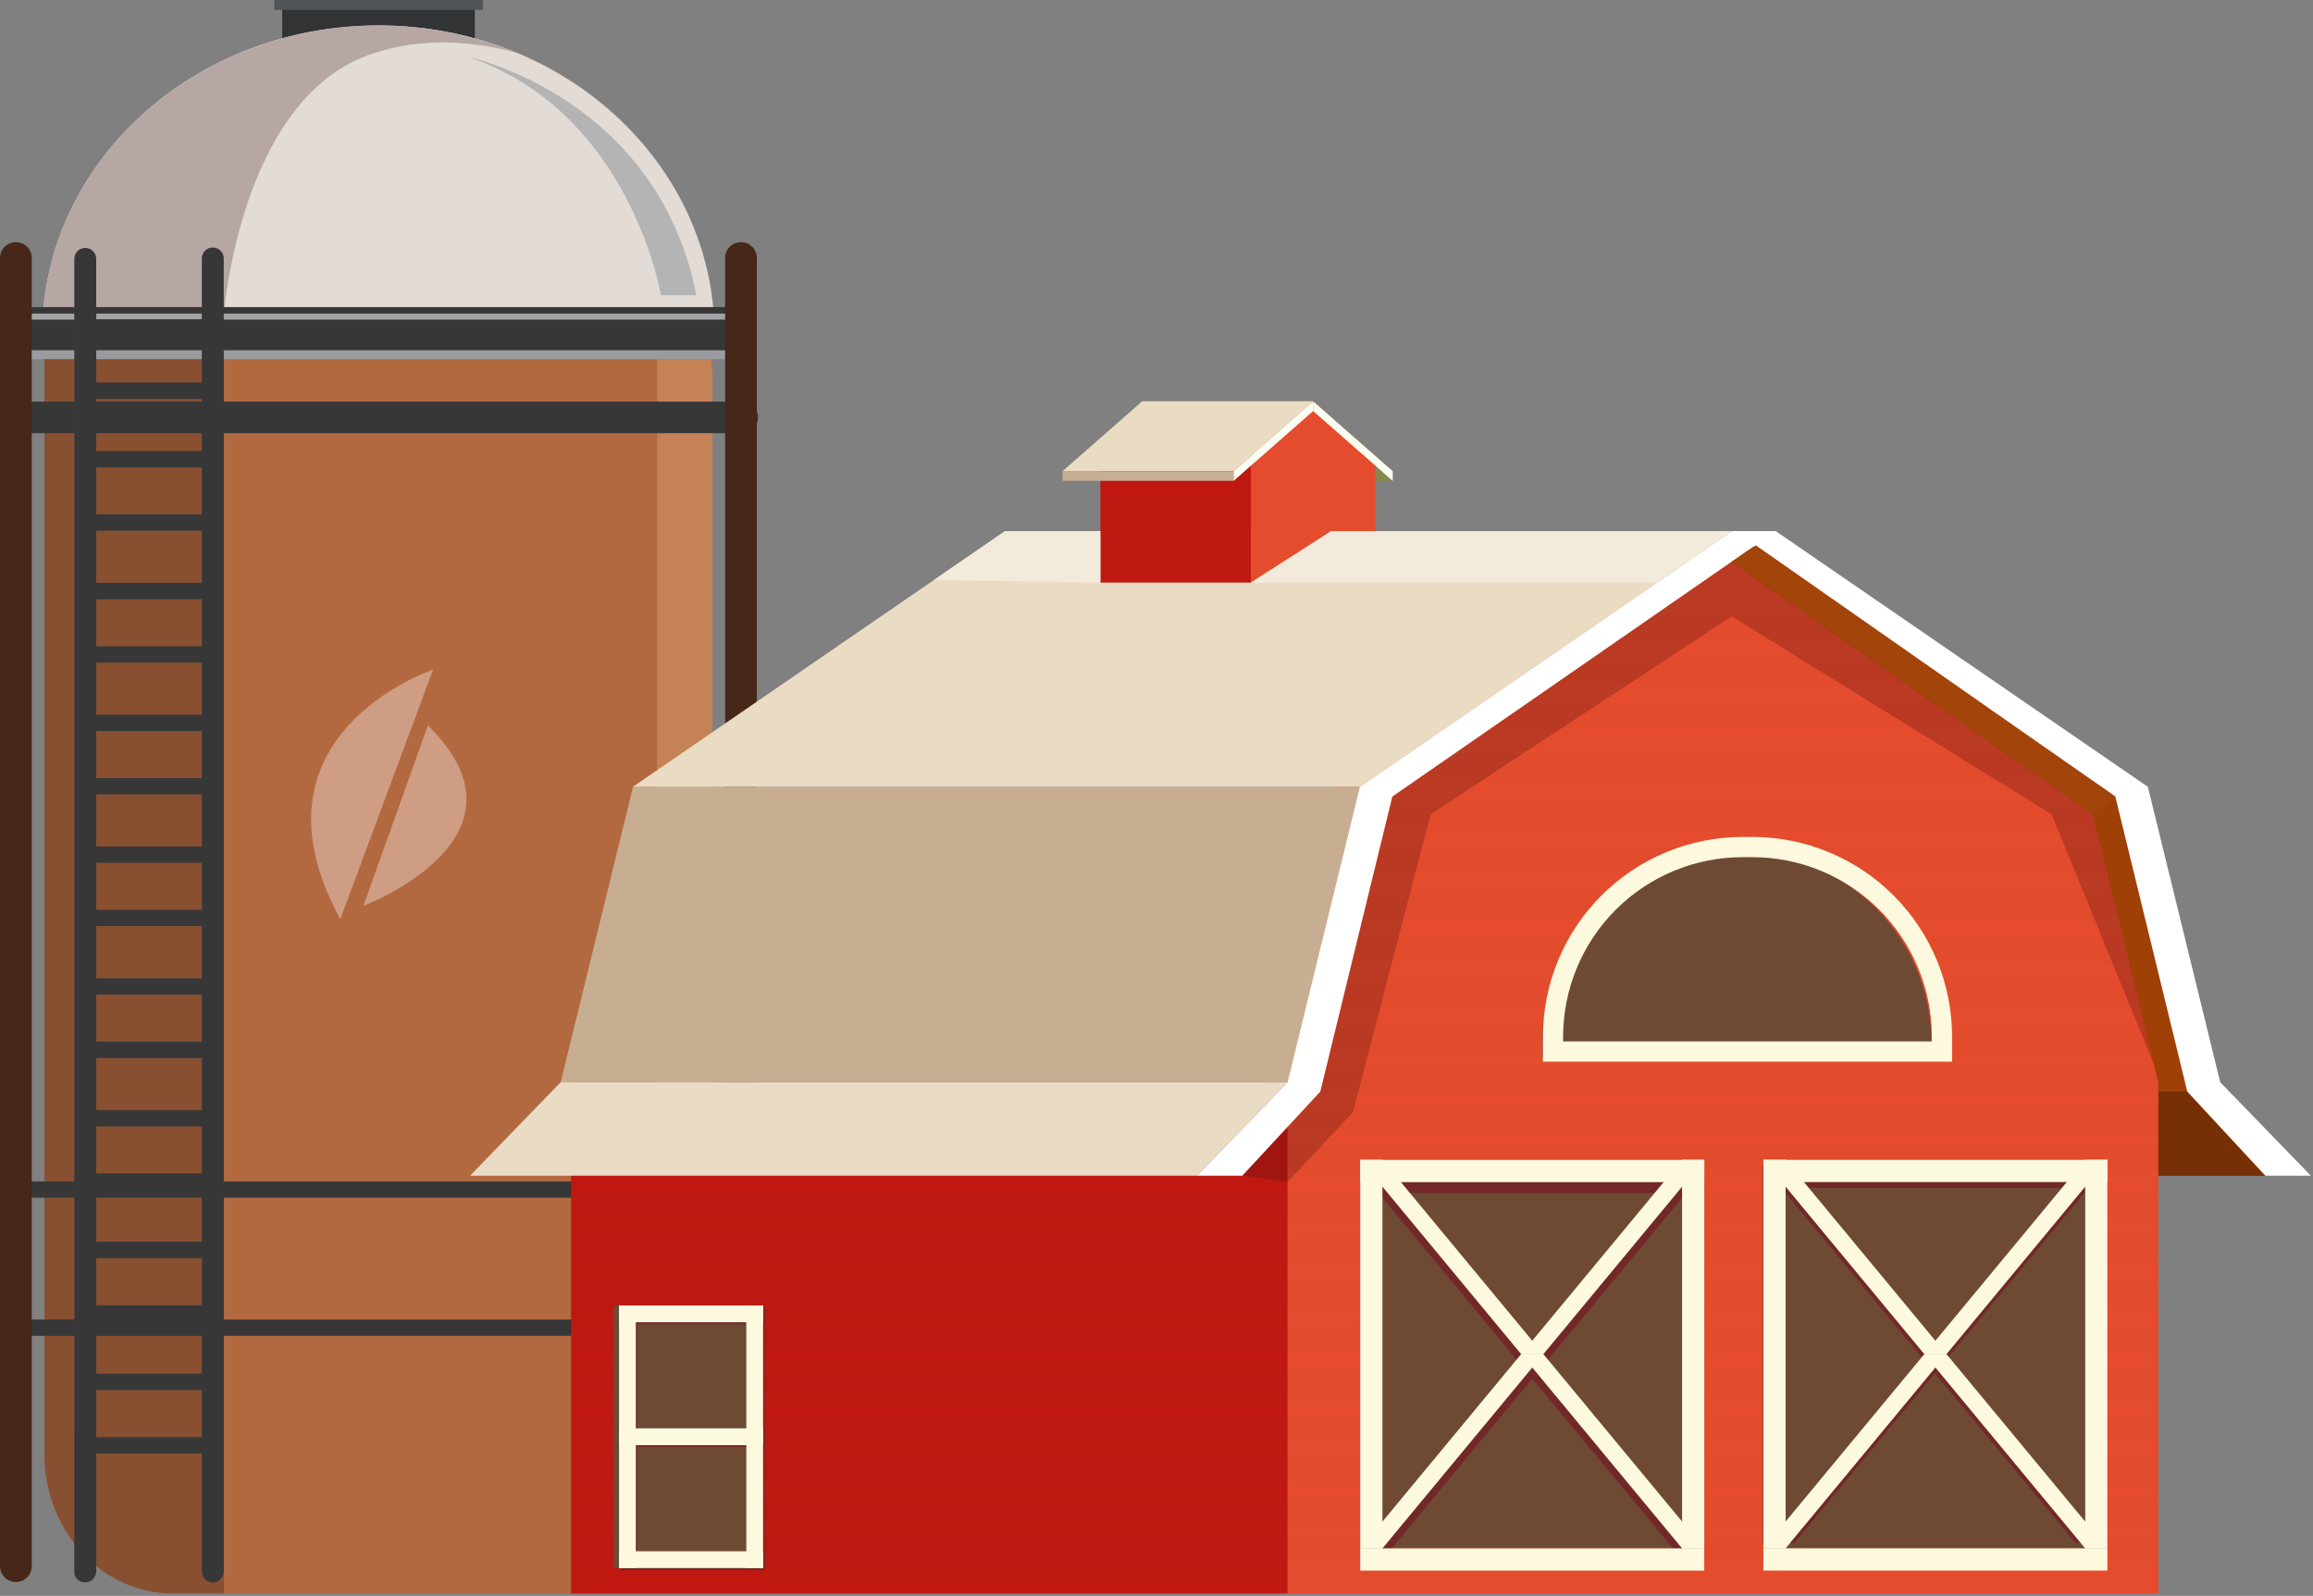 <svg width="458" height="316" viewBox="0 0 458 316" fill="none" xmlns="http://www.w3.org/2000/svg">
<rect x="0" y="0" width="458" height="316" fill="#808080" stroke="none"/>
<g clip-path="url(#clip0_2521_37922)">
<path d="M94.015 0H55.878V10.086H94.015V0Z" fill="#313335"/>
<path d="M95.615 0H54.306V1.972H95.615V0Z" fill="#525557"/>
<path d="M141.064 74.577V287.936C141.064 289.079 141.007 290.251 140.864 291.394C140.378 295.651 138.95 299.766 136.693 303.395C136.036 304.481 135.293 305.481 134.465 306.452C133.179 307.995 131.722 309.395 130.094 310.595C128.237 311.995 126.209 313.11 124.038 313.939C123.809 314.024 123.61 314.11 123.381 314.167C123.152 314.224 122.895 314.339 122.667 314.395C121.695 314.682 120.724 314.939 119.724 315.11C118.982 315.224 118.239 315.339 117.496 315.396C116.896 315.453 116.296 315.481 115.668 315.481H33.823C32.566 315.453 31.28 315.339 30.052 315.11C29.624 315.024 29.195 314.939 28.795 314.853C24.767 313.881 21.053 311.938 17.997 309.138C17.197 308.424 16.454 307.681 15.768 306.881C11.255 301.595 8.798 294.88 8.827 287.936V74.577C8.827 71.748 9.227 68.919 10.027 66.205C13.283 55.061 22.853 47.004 34.166 47.004H115.754C128.666 47.004 139.321 57.519 140.893 71.12C140.978 72.263 141.064 73.406 141.064 74.577Z" fill="#B36940"/>
<path d="M141.065 74.577V287.937C141.065 289.08 141.008 290.251 140.865 291.394C139.951 299.366 135.923 306.253 130.124 310.624V71.12H140.865C140.98 72.263 141.065 73.406 141.065 74.577Z" fill="#C58257"/>
<path d="M67.388 181.985L85.757 132.581C85.757 132.581 47.363 145.411 67.388 181.985Z" fill="#CE9D83"/>
<path d="M84.729 143.64L71.96 179.357C71.96 179.357 107.525 165.984 84.729 143.64Z" fill="#CE9D83"/>
<path d="M8.37 67.348C8.37 67.034 8.342 66.691 8.342 66.348C8.342 32.488 38.137 5.029 74.932 5.029C111.726 5.029 141.493 32.488 141.493 66.348C141.493 66.691 141.493 67.005 141.493 67.348H8.37Z" fill="#E2DBD6"/>
<path d="M8.342 66.377C8.342 32.517 38.137 5.058 74.932 5.058C84.302 5.029 93.615 6.858 102.27 10.458C94.329 8.286 83.616 7.029 72.932 10.915C47.364 20.173 44.308 62.462 44.308 62.462V67.405H8.37C8.37 67.034 8.342 66.691 8.342 66.377Z" fill="#B6A7A4"/>
<path opacity="0.7" d="M137.894 58.461H130.866C130.866 58.461 124.924 22.316 92.901 11.344C92.901 11.315 130.152 19.23 137.894 58.461Z" fill="#A2A4A6"/>
<path d="M8.799 66.205V287.936C8.799 303.166 20.14 315.51 34.138 315.51H44.336V66.205H8.799Z" fill="#885031"/>
<path d="M145.093 60.805H4.742V71.063H145.093V60.805Z" fill="#373738"/>
<path d="M145.093 69.348H4.742V71.12H145.093V69.348Z" fill="#999B9E"/>
<path d="M145.093 62.09H4.742V63.291H145.093V62.09Z" fill="#A2A4A6"/>
<path d="M4.2 85.778H146.721C148.464 85.921 149.978 84.635 150.092 82.892C150.235 81.149 148.95 79.635 147.207 79.52C147.036 79.52 146.864 79.52 146.693 79.52H4.2C2.457 79.663 1.172 81.178 1.315 82.892C1.429 84.435 2.657 85.663 4.2 85.778Z" fill="#373738"/>
<path d="M4.199 237.161H146.721C147.607 237.19 148.378 236.504 148.407 235.618C148.435 234.733 147.749 233.961 146.864 233.933C146.807 233.933 146.778 233.933 146.721 233.933H4.199C3.314 233.961 2.6 234.733 2.657 235.618C2.685 236.447 3.342 237.133 4.199 237.161Z" fill="#373738"/>
<path d="M4.2 264.506H146.721C147.607 264.506 148.35 263.792 148.35 262.906C148.35 262.02 147.636 261.277 146.75 261.277H4.2C3.314 261.277 2.572 262.02 2.6 262.906C2.6 263.763 3.314 264.506 4.2 264.506Z" fill="#373738"/>
<path d="M146.721 313.253C148.464 313.253 149.864 311.853 149.864 310.109V51.09C149.864 49.347 148.464 47.947 146.721 47.947C144.978 47.947 143.579 49.347 143.579 51.09V310.109C143.579 311.824 144.978 313.253 146.721 313.253Z" fill="#462718"/>
<path d="M3.142 313.253C4.885 313.253 6.285 311.853 6.285 310.109V51.09C6.285 49.347 4.885 47.947 3.142 47.947C1.4 47.947 0 49.347 0 51.09V310.109C0 311.824 1.4 313.253 3.142 313.253Z" fill="#462718"/>
<path d="M40.108 250.676V248.876H18.625V258.734H32.995C32.223 259.62 31.452 260.534 30.709 261.42H18.625V272.278H22.253L20.168 274.964H18.625V276.993C17.311 278.736 16.026 280.479 14.826 282.307V51.261C14.826 50.204 15.683 49.347 16.74 49.347C17.797 49.347 18.654 50.204 18.654 51.261V63.49H40.165V51.261C40.165 50.204 41.022 49.347 42.079 49.347C43.136 49.347 43.993 50.204 43.993 51.261V245.876C42.736 247.533 41.45 249.134 40.108 250.676ZM40.108 66.205H18.625V76.063H40.136V66.205H40.108ZM40.108 78.749H18.625V89.607H40.136V78.749H40.108ZM40.108 92.293H18.625V102.151H40.136V92.293H40.108ZM40.108 104.837H18.625V115.695H40.136V104.837H40.108ZM40.108 118.38H18.625V128.239H40.136V118.38H40.108ZM40.108 130.953H18.625V141.811H40.136V130.953H40.108ZM40.108 144.497H18.625V154.326H40.136V144.497H40.108ZM40.108 157.041H18.625V167.899H40.136V157.041H40.108ZM40.108 170.584H18.625V180.443H40.136V170.584H40.108ZM40.108 183.128H18.625V193.986H40.136V183.128H40.108ZM40.108 196.672H18.625V206.53H40.136V196.672H40.108ZM40.108 209.216H18.625V220.074H40.136V209.216H40.108ZM40.108 222.788H18.625V232.647H40.136V222.788H40.108ZM40.108 235.332H18.625V246.19H40.136V235.332H40.108Z" fill="#999B9E"/>
<path d="M17.54 66.205H41.822C42.565 66.205 43.165 65.605 43.165 64.862C43.165 64.119 42.565 63.519 41.822 63.519H17.54C16.797 63.519 16.197 64.119 16.197 64.862C16.197 65.577 16.797 66.205 17.54 66.205Z" fill="#373738"/>
<path d="M17.541 66.462H41.823C42.708 66.434 43.422 65.662 43.365 64.776C43.337 63.948 42.651 63.262 41.823 63.233H17.541C16.655 63.205 15.884 63.891 15.855 64.776C15.826 65.662 16.512 66.434 17.398 66.462C17.455 66.462 17.483 66.462 17.541 66.462ZM41.823 63.748C42.422 63.776 42.88 64.291 42.851 64.891C42.822 65.434 42.394 65.891 41.823 65.919H17.541C16.941 65.948 16.427 65.491 16.398 64.891C16.369 64.291 16.826 63.776 17.426 63.748C17.455 63.748 17.512 63.748 17.541 63.748H41.823Z" fill="#373738"/>
<path d="M17.54 78.749H41.822C42.565 78.749 43.165 78.149 43.165 77.406C43.165 76.663 42.565 76.063 41.822 76.063H17.54C16.797 76.063 16.198 76.663 16.198 77.406C16.169 78.12 16.797 78.749 17.54 78.749Z" fill="#373738"/>
<path d="M17.54 79.006H41.822C42.708 79.006 43.45 78.292 43.45 77.377C43.45 76.492 42.736 75.749 41.822 75.749H17.54C16.654 75.749 15.912 76.463 15.912 77.377C15.912 78.292 16.626 79.006 17.54 79.006ZM41.822 76.292C42.422 76.32 42.879 76.835 42.851 77.435C42.822 77.978 42.365 78.435 41.822 78.463H17.54C16.94 78.492 16.426 78.035 16.397 77.435C16.369 76.835 16.826 76.32 17.426 76.292C17.454 76.292 17.511 76.292 17.54 76.292H41.822Z" fill="#373738"/>
<path d="M17.541 92.293H41.823C42.566 92.264 43.137 91.636 43.108 90.893C43.08 90.207 42.508 89.636 41.823 89.607H17.541C16.798 89.579 16.169 90.15 16.141 90.893C16.112 91.636 16.684 92.264 17.426 92.293C17.455 92.293 17.484 92.293 17.541 92.293Z" fill="#373738"/>
<path d="M17.541 92.55H41.823C42.708 92.522 43.422 91.75 43.365 90.864C43.337 90.035 42.651 89.35 41.823 89.321H17.541C16.655 89.293 15.884 89.979 15.855 90.864C15.826 91.75 16.512 92.522 17.398 92.55C17.455 92.55 17.483 92.55 17.541 92.55ZM41.823 89.864C42.422 89.864 42.908 90.35 42.908 90.95C42.908 91.55 42.422 92.036 41.823 92.036H17.541C16.941 92.036 16.455 91.55 16.455 90.95C16.455 90.35 16.941 89.864 17.541 89.864H41.823Z" fill="#373738"/>
<path d="M17.54 104.837H41.822C42.565 104.837 43.165 104.237 43.165 103.494C43.165 102.751 42.565 102.151 41.822 102.151H17.54C16.797 102.151 16.198 102.751 16.198 103.494C16.169 104.237 16.797 104.837 17.54 104.837Z" fill="#373738"/>
<path d="M17.54 105.094H41.822C42.708 105.094 43.45 104.38 43.45 103.465C43.45 102.58 42.736 101.837 41.822 101.837H17.54C16.654 101.837 15.912 102.551 15.912 103.465C15.912 104.38 16.626 105.094 17.54 105.094ZM41.822 102.408C42.422 102.437 42.879 102.951 42.851 103.551C42.822 104.094 42.393 104.551 41.822 104.58H17.54C16.94 104.608 16.426 104.151 16.397 103.551C16.369 102.951 16.826 102.437 17.426 102.408C17.454 102.408 17.511 102.408 17.54 102.408H41.822Z" fill="#373738"/>
<path d="M17.541 118.38H41.823C42.566 118.352 43.137 117.723 43.108 116.98C43.08 116.295 42.508 115.723 41.823 115.695H17.541C16.798 115.666 16.169 116.237 16.141 116.98C16.112 117.723 16.684 118.352 17.426 118.38C17.455 118.38 17.484 118.38 17.541 118.38Z" fill="#373738"/>
<path d="M17.54 118.667H41.822C42.708 118.667 43.45 117.952 43.45 117.038C43.45 116.152 42.736 115.409 41.822 115.409H17.54C16.654 115.409 15.912 116.123 15.912 117.038C15.912 117.924 16.626 118.667 17.54 118.667ZM41.822 115.952C42.422 115.98 42.879 116.495 42.851 117.095C42.822 117.638 42.393 118.095 41.822 118.123H17.54C16.94 118.152 16.426 117.695 16.397 117.095C16.369 116.495 16.826 115.98 17.426 115.952C17.454 115.952 17.511 115.952 17.54 115.952H41.822Z" fill="#373738"/>
<path d="M17.54 130.924H41.822C42.565 130.924 43.165 130.324 43.165 129.581C43.165 128.838 42.565 128.238 41.822 128.238H17.54C16.797 128.238 16.197 128.838 16.197 129.581C16.197 130.324 16.797 130.924 17.54 130.924Z" fill="#373738"/>
<path d="M17.54 131.21H41.822C42.708 131.21 43.45 130.496 43.45 129.582C43.45 128.696 42.736 127.953 41.822 127.953H17.54C16.654 127.953 15.912 128.667 15.912 129.582C15.912 130.467 16.626 131.21 17.54 131.21ZM41.822 128.496C42.422 128.524 42.879 129.039 42.851 129.639C42.822 130.182 42.393 130.639 41.822 130.667H17.54C16.94 130.696 16.426 130.239 16.397 129.639C16.369 129.039 16.826 128.524 17.426 128.496C17.454 128.496 17.511 128.496 17.54 128.496H41.822Z" fill="#373738"/>
<path d="M17.54 144.497H41.822C42.565 144.469 43.136 143.84 43.107 143.069C43.079 142.354 42.508 141.811 41.822 141.782H17.54C16.797 141.811 16.226 142.44 16.254 143.211C16.283 143.897 16.826 144.469 17.54 144.497Z" fill="#373738"/>
<path d="M17.541 144.754H41.823C42.708 144.726 43.422 143.954 43.365 143.068C43.337 142.24 42.651 141.554 41.823 141.525H17.541C16.655 141.497 15.884 142.183 15.855 143.068C15.826 143.954 16.512 144.726 17.398 144.754C17.455 144.754 17.483 144.754 17.541 144.754ZM41.823 142.04C42.422 142.068 42.88 142.583 42.851 143.183C42.822 143.726 42.365 144.183 41.823 144.211H17.541C16.941 144.24 16.427 143.782 16.398 143.183C16.369 142.583 16.826 142.068 17.426 142.04C17.455 142.04 17.512 142.04 17.541 142.04H41.823Z" fill="#373738"/>
<path d="M17.541 157.012H41.823C42.566 156.984 43.137 156.355 43.108 155.612C43.08 154.927 42.508 154.355 41.823 154.327H17.541C16.798 154.298 16.169 154.869 16.141 155.612C16.112 156.355 16.684 156.984 17.426 157.012C17.455 157.012 17.484 157.012 17.541 157.012Z" fill="#373738"/>
<path d="M17.54 157.298H41.822C42.708 157.298 43.422 156.583 43.422 155.669C43.422 154.783 42.708 154.069 41.822 154.069H17.54C16.654 154.069 15.912 154.783 15.912 155.669C15.912 156.583 16.626 157.298 17.54 157.298ZM41.822 154.612C42.422 154.612 42.908 155.098 42.908 155.698C42.908 156.298 42.422 156.784 41.822 156.784H17.54C16.94 156.784 16.454 156.298 16.454 155.698C16.454 155.098 16.94 154.612 17.54 154.612H41.822Z" fill="#373738"/>
<path d="M17.54 170.584H41.822C42.565 170.584 43.165 169.985 43.165 169.242C43.165 168.499 42.565 167.899 41.822 167.899H17.54C16.797 167.899 16.197 168.499 16.197 169.242C16.197 169.985 16.797 170.584 17.54 170.584Z" fill="#373738"/>
<path d="M17.541 170.842H41.823C42.708 170.813 43.422 170.042 43.365 169.156C43.337 168.327 42.651 167.642 41.823 167.613H17.541C16.655 167.585 15.884 168.27 15.855 169.156C15.826 170.042 16.512 170.813 17.398 170.842C17.455 170.842 17.483 170.842 17.541 170.842ZM41.823 168.156C42.422 168.156 42.908 168.642 42.908 169.242C42.908 169.842 42.422 170.327 41.823 170.327H17.541C16.941 170.327 16.455 169.842 16.455 169.242C16.455 168.642 16.941 168.156 17.541 168.156H41.823Z" fill="#373738"/>
<path d="M17.541 183.128H41.823C42.566 183.1 43.137 182.471 43.108 181.728C43.08 181.042 42.508 180.471 41.823 180.443H17.541C16.798 180.414 16.169 180.985 16.141 181.728C16.112 182.471 16.684 183.1 17.426 183.128C17.455 183.128 17.484 183.128 17.541 183.128Z" fill="#373738"/>
<path d="M17.541 183.386H41.823C42.708 183.358 43.422 182.586 43.365 181.7C43.337 180.872 42.651 180.186 41.823 180.157H17.541C16.655 180.129 15.884 180.814 15.855 181.7C15.826 182.586 16.512 183.358 17.398 183.386C17.455 183.386 17.483 183.386 17.541 183.386ZM41.823 180.7C42.422 180.7 42.908 181.186 42.908 181.786C42.908 182.386 42.422 182.872 41.823 182.872H17.541C16.941 182.872 16.455 182.386 16.455 181.786C16.455 181.186 16.941 180.7 17.541 180.7H41.823Z" fill="#373738"/>
<path d="M17.541 196.673H41.823C42.566 196.644 43.137 196.015 43.108 195.272C43.08 194.586 42.508 194.015 41.823 193.986H17.541C16.798 193.958 16.169 194.53 16.141 195.272C16.112 196.015 16.684 196.644 17.426 196.673C17.455 196.673 17.484 196.673 17.541 196.673Z" fill="#373738"/>
<path d="M17.54 196.93H41.822C42.708 196.93 43.422 196.215 43.422 195.301C43.422 194.415 42.708 193.701 41.822 193.701H17.54C16.654 193.701 15.912 194.415 15.912 195.301C15.912 196.215 16.626 196.93 17.54 196.93ZM41.822 194.243C42.422 194.243 42.908 194.729 42.908 195.329C42.908 195.929 42.422 196.415 41.822 196.415H17.54C16.94 196.415 16.454 195.929 16.454 195.329C16.454 194.729 16.94 194.243 17.54 194.243H41.822Z" fill="#373738"/>
<path d="M17.541 209.216H41.823C42.566 209.245 43.194 208.673 43.222 207.93C43.251 207.187 42.68 206.559 41.937 206.53C41.908 206.53 41.851 206.53 41.823 206.53H17.541C16.798 206.502 16.169 207.073 16.141 207.816C16.112 208.559 16.684 209.188 17.426 209.216C17.455 209.216 17.484 209.216 17.541 209.216Z" fill="#373738"/>
<path d="M17.54 209.502H41.822C42.708 209.473 43.422 208.702 43.365 207.816C43.337 206.959 42.651 206.302 41.822 206.273H17.54C16.655 206.302 15.94 207.073 15.998 207.959C15.998 208.788 16.683 209.473 17.54 209.502ZM41.822 206.787C42.422 206.787 42.908 207.273 42.908 207.873C42.908 208.473 42.422 208.959 41.822 208.959H17.54C16.94 208.959 16.455 208.473 16.455 207.873C16.455 207.273 16.94 206.787 17.54 206.787H41.822Z" fill="#373738"/>
<path d="M17.54 222.788H41.822C42.565 222.788 43.165 222.189 43.165 221.446C43.165 220.703 42.565 220.103 41.822 220.103H17.54C16.797 220.103 16.198 220.703 16.198 221.446C16.169 222.16 16.769 222.788 17.54 222.788Z" fill="#373738"/>
<path d="M17.541 223.046H41.823C42.708 223.017 43.422 222.246 43.365 221.36C43.337 220.531 42.651 219.846 41.823 219.817H17.541C16.655 219.788 15.884 220.474 15.855 221.36C15.826 222.246 16.512 223.017 17.398 223.046C17.455 223.046 17.483 223.046 17.541 223.046ZM41.823 220.332C42.422 220.332 42.908 220.817 42.908 221.417C42.908 222.017 42.422 222.503 41.823 222.503H17.541C16.941 222.503 16.455 222.017 16.455 221.417C16.455 220.817 16.941 220.332 17.541 220.332H41.823Z" fill="#373738"/>
<path d="M17.541 235.304H41.823C42.566 235.275 43.137 234.647 43.108 233.904C43.08 233.218 42.508 232.647 41.823 232.618H17.541C16.798 232.589 16.169 233.161 16.141 233.904C16.112 234.647 16.684 235.275 17.426 235.304C17.455 235.332 17.484 235.332 17.541 235.304Z" fill="#373738"/>
<path d="M17.54 235.59H41.822C42.708 235.59 43.45 234.847 43.45 233.961C43.45 233.075 42.736 232.361 41.822 232.332H17.54C16.654 232.332 15.912 233.047 15.912 233.961C15.912 234.875 16.626 235.59 17.54 235.59ZM41.822 232.875C42.422 232.904 42.879 233.418 42.851 234.018C42.822 234.59 42.365 235.018 41.822 235.047H17.54C16.94 235.076 16.426 234.618 16.397 234.018C16.369 233.418 16.826 232.904 17.426 232.875C17.454 232.875 17.511 232.875 17.54 232.875H41.822Z" fill="#373738"/>
<path d="M17.541 248.877H41.823C42.566 248.905 43.194 248.333 43.222 247.591C43.251 246.848 42.68 246.219 41.937 246.19C41.908 246.19 41.851 246.19 41.823 246.19H17.541C16.798 246.162 16.169 246.734 16.141 247.476C16.112 248.219 16.684 248.848 17.426 248.877C17.455 248.877 17.484 248.877 17.541 248.877Z" fill="#373738"/>
<path d="M17.54 249.133H41.822C42.708 249.133 43.45 248.391 43.45 247.505C43.45 246.619 42.736 245.904 41.822 245.876H17.54C16.654 245.876 15.912 246.59 15.912 247.505C15.912 248.419 16.626 249.133 17.54 249.133ZM41.822 246.447C42.422 246.476 42.879 246.99 42.851 247.59C42.822 248.133 42.393 248.59 41.822 248.619H17.54C16.94 248.648 16.426 248.19 16.397 247.59C16.369 246.99 16.826 246.476 17.426 246.447C17.454 246.447 17.511 246.447 17.54 246.447H41.822Z" fill="#373738"/>
<path d="M17.54 261.42H41.822C42.565 261.42 43.165 260.82 43.165 260.077C43.165 259.334 42.565 258.734 41.822 258.734H17.54C16.797 258.734 16.197 259.334 16.197 260.077C16.197 260.82 16.769 261.42 17.54 261.42C17.511 261.42 17.54 261.42 17.54 261.42Z" fill="#373738"/>
<path d="M17.54 261.677H41.822C42.708 261.677 43.45 260.934 43.422 260.048C43.422 259.163 42.708 258.449 41.822 258.449H17.54C16.654 258.449 15.912 259.163 15.912 260.048C15.912 260.963 16.626 261.677 17.54 261.677C17.511 261.677 17.54 261.677 17.54 261.677ZM41.822 258.991C42.422 258.991 42.908 259.477 42.908 260.077C42.908 260.677 42.422 261.163 41.822 261.163H17.54C16.94 261.163 16.454 260.677 16.454 260.077C16.454 259.477 16.94 258.991 17.54 258.991H41.822Z" fill="#373738"/>
<path d="M17.54 274.964H41.822C42.565 274.964 43.165 274.364 43.165 273.621C43.165 272.878 42.565 272.278 41.822 272.278H17.54C16.797 272.278 16.197 272.878 16.197 273.621C16.197 274.364 16.769 274.964 17.54 274.964C17.511 274.964 17.54 274.964 17.54 274.964Z" fill="#373738"/>
<path d="M17.541 275.25H41.823C42.708 275.221 43.422 274.45 43.365 273.564C43.337 272.735 42.651 272.05 41.823 272.021H17.541C16.655 271.992 15.884 272.679 15.855 273.564C15.826 274.45 16.512 275.221 17.398 275.25C17.455 275.25 17.483 275.25 17.541 275.25ZM41.823 272.536C42.422 272.536 42.88 273.021 42.88 273.621C42.88 274.221 42.394 274.707 41.823 274.707H17.541C16.941 274.707 16.455 274.221 16.455 273.621C16.455 273.021 16.941 272.536 17.541 272.536H41.823Z" fill="#373738"/>
<path d="M17.54 287.508H41.822C42.565 287.508 43.165 286.908 43.165 286.165C43.165 285.422 42.565 284.822 41.822 284.822H17.54C16.797 284.822 16.198 285.422 16.198 286.165C16.169 286.908 16.769 287.508 17.54 287.508Z" fill="#373738"/>
<path d="M17.54 287.794H41.822C42.708 287.794 43.45 287.051 43.422 286.165C43.422 285.279 42.708 284.565 41.822 284.565H17.54C16.654 284.565 15.912 285.279 15.912 286.165C15.912 287.051 16.626 287.794 17.54 287.794C17.511 287.794 17.54 287.794 17.54 287.794ZM41.822 285.079C42.422 285.108 42.879 285.622 42.851 286.222C42.822 286.765 42.393 287.222 41.822 287.251H17.54C16.94 287.279 16.426 286.822 16.397 286.222C16.369 285.622 16.826 285.108 17.426 285.079C17.454 285.079 17.511 285.079 17.54 285.079H41.822Z" fill="#373738"/>
<path d="M42.136 313.081C43.193 313.081 44.022 312.224 44.022 311.167V51.261C44.022 50.204 43.164 49.347 42.107 49.347C41.05 49.347 40.193 50.204 40.193 51.261V311.167C40.222 312.224 41.079 313.081 42.136 313.081Z" fill="#373738"/>
<path d="M42.136 313.339C43.336 313.339 44.308 312.367 44.308 311.167V51.261C44.365 50.061 43.422 49.061 42.222 49.004C41.022 48.947 40.023 49.89 39.965 51.09C39.965 51.147 39.965 51.204 39.965 51.261V311.167C39.965 312.367 40.937 313.339 42.136 313.339ZM42.136 49.632C43.022 49.632 43.765 50.347 43.765 51.261V311.167C43.793 312.081 43.108 312.824 42.194 312.881C41.279 312.91 40.537 312.224 40.479 311.31C40.479 311.252 40.479 311.224 40.479 311.167V51.261C40.508 50.347 41.222 49.632 42.136 49.632Z" fill="#373738"/>
<path d="M16.855 313.081C17.912 313.081 18.769 312.224 18.769 311.167V51.261C18.741 50.204 17.855 49.404 16.798 49.432C15.798 49.461 14.998 50.261 14.97 51.261V311.167C14.941 312.224 15.798 313.081 16.855 313.081C16.827 313.081 16.855 313.081 16.855 313.081Z" fill="#373738"/>
<path d="M16.855 313.338C18.055 313.338 19.026 312.367 19.055 311.167V51.261C19.055 50.061 18.084 49.09 16.884 49.09C15.684 49.09 14.713 50.061 14.713 51.261V311.167C14.656 312.367 15.627 313.338 16.855 313.338C16.827 313.338 16.855 313.338 16.855 313.338ZM16.855 49.632C17.77 49.632 18.484 50.347 18.484 51.261V311.167C18.512 312.081 17.827 312.824 16.913 312.881C15.998 312.939 15.256 312.224 15.198 311.31C15.198 311.253 15.198 311.224 15.198 311.167V51.261C15.227 50.375 15.941 49.632 16.855 49.632Z" fill="#373738"/>
<path d="M448.558 232.794H418.255V214.283L334.061 111.273L342.934 105.173L421.167 155.797L436.329 214.283L448.558 232.794Z" fill="#9F4006"/>
<path d="M448.558 232.794L433.114 216.141H418.259V232.794H448.558Z" fill="#773005"/>
<path d="M249.763 214.283L264.08 155.797L335.731 106.249L414.4 161.253L427.374 214.283V315.499H249.763V214.283Z" fill="#E44C2D"/>
<path d="M254.941 214.283H113.074V315.51H254.941V214.283Z" fill="#BF1811"/>
<g opacity="0.14">
<path opacity="0.14" d="M415.073 164.029H254.942V159.037H411.234L414.396 161.253L415.073 164.029Z" fill="#590F0F"/>
<path opacity="0.14" d="M402.443 149.423H254.942V154.404H402.443V149.423Z" fill="#590F0F"/>
<path opacity="0.14" d="M387.493 139.049H254.942V144.03H387.493V139.049Z" fill="#590F0F"/>
<path opacity="0.14" d="M375.992 130.48H254.942V135.461H375.992V130.48Z" fill="#590F0F"/>
<path opacity="0.14" d="M373.597 121.805H254.942V126.786H373.597V121.805Z" fill="#590F0F"/>
<path opacity="0.14" d="M417.224 172.819H254.942V167.838H416.011L417.224 172.819Z" fill="#590F0F"/>
<path opacity="0.14" d="M419.379 181.621H254.942V176.629H418.166L419.379 181.621Z" fill="#590F0F"/>
<path opacity="0.14" d="M421.53 190.411H254.942V185.43H420.317L421.53 190.411Z" fill="#590F0F"/>
<path opacity="0.14" d="M423.681 199.213H254.942V194.222H422.468L423.681 199.213Z" fill="#590F0F"/>
<path opacity="0.14" d="M425.836 208.004H254.942V203.023H424.623L425.836 208.004Z" fill="#590F0F"/>
<path opacity="0.14" d="M427.374 211.244H254.942V216.225H427.374V211.244Z" fill="#590F0F"/>
<path opacity="0.14" d="M427.374 219.454H254.942V224.436H427.374V219.454Z" fill="#590F0F"/>
<path opacity="0.14" d="M427.374 226.884H254.942V231.865H427.374V226.884Z" fill="#590F0F"/>
</g>
<path d="M111.029 214.283L125.347 155.797H269.26L254.943 214.283H111.029Z" fill="#C7AE92"/>
<path d="M125.322 155.797L198.998 105.173H342.934L269.257 155.797H125.322Z" fill="#EADCC3"/>
<path d="M236.994 232.794H93.081L111.028 214.283H254.941L236.994 232.794Z" fill="#EADBC5"/>
<path d="M351.627 105.173L275.703 157.728L261.439 216.141L246.003 232.794H236.992L254.939 214.283L269.257 155.797L342.933 105.173H351.627Z" fill="white"/>
<path d="M342.933 105.173L418.859 157.728L433.11 216.141L448.558 232.794H457.569L439.624 214.283L425.304 155.797L351.628 105.173H342.933Z" fill="white"/>
<path d="M414.396 161.253L418.859 157.728L347.671 107.98L342.86 111.241L414.396 161.253Z" fill="#A3440A"/>
<path d="M275.778 95.222H272.339V92.203L275.778 95.222Z" fill="#878752"/>
<path d="M247.692 90.314H217.886V115.357H247.692V90.314Z" fill="#BF1811"/>
<path d="M247.693 115.357L263.593 105.173H272.34V90.314L260.017 79.465L247.693 90.314V115.357Z" fill="#E44C2D"/>
<path d="M210.397 93.3L226.15 79.465H260.018L244.266 93.3H210.397Z" fill="#EADCC3"/>
<path d="M244.266 93.29H210.397V95.211H244.266V93.29Z" fill="#C7AE92"/>
<path d="M244.263 95.222L260.016 81.386V79.465L244.263 93.3V95.222Z" fill="#FBFFF3"/>
<path d="M275.778 95.222L260.015 81.386V79.465L275.778 93.3V95.222Z" fill="#FBFFF3"/>
<g opacity="0.14">
<path opacity="0.14" d="M254.94 236.255H113.073V241.236H254.94V236.255Z" fill="#590F0F"/>
<path opacity="0.14" d="M254.94 245.056H113.073V250.038H254.94V245.056Z" fill="#590F0F"/>
<path opacity="0.14" d="M254.94 253.848H113.073V258.829H254.94V253.848Z" fill="#590F0F"/>
<path opacity="0.14" d="M254.94 262.649H113.073V267.63H254.94V262.649Z" fill="#590F0F"/>
<path opacity="0.14" d="M254.94 271.44H113.073V276.421H254.94V271.44Z" fill="#590F0F"/>
<path opacity="0.14" d="M254.94 280.241H113.073V285.222H254.94V280.241Z" fill="#590F0F"/>
<path opacity="0.14" d="M254.94 288.462H113.073V293.443H254.94V288.462Z" fill="#590F0F"/>
<path opacity="0.14" d="M254.94 296.672H113.073V301.654H254.94V296.672Z" fill="#590F0F"/>
<path opacity="0.14" d="M254.94 304.102H113.073V309.083H254.94V304.102Z" fill="#590F0F"/>
</g>
<g opacity="0.14">
<path opacity="0.14" d="M427.374 236.255H254.942V241.236H427.374V236.255Z" fill="#590F0F"/>
<path opacity="0.14" d="M427.374 245.057H254.942V250.038H427.374V245.057Z" fill="#590F0F"/>
<path opacity="0.14" d="M427.374 253.848H254.942V258.829H427.374V253.848Z" fill="#590F0F"/>
<path opacity="0.14" d="M427.374 262.649H254.942V267.63H427.374V262.649Z" fill="#590F0F"/>
<path opacity="0.14" d="M427.374 271.44H254.942V276.421H427.374V271.44Z" fill="#590F0F"/>
<path opacity="0.14" d="M427.374 280.241H254.942V285.222H427.374V280.241Z" fill="#590F0F"/>
<path opacity="0.14" d="M427.374 288.462H254.942V293.443H427.374V288.462Z" fill="#590F0F"/>
<path opacity="0.14" d="M427.374 296.673H254.942V301.654H427.374V296.673Z" fill="#590F0F"/>
<path opacity="0.14" d="M427.374 304.102H254.942V309.083H427.374V304.102Z" fill="#590F0F"/>
</g>
<path d="M337.457 229.67H269.341V306.593H337.457V229.67Z" fill="#6E4A34"/>
<path d="M273.741 231.865H269.341V306.592H273.741V231.865Z" fill="#722828"/>
<path d="M337.471 231.865H333.071V306.592H337.471V231.865Z" fill="#722828"/>
<path d="M269.341 231.865V236.266H337.457V231.865H269.341Z" fill="#722828"/>
<path d="M333.072 231.865L301.208 270.321H305.608L337.472 231.865H333.072Z" fill="#722828"/>
<path d="M273.741 231.865L305.605 270.321H301.205L269.341 231.865H273.741Z" fill="#722828"/>
<path d="M331.247 306.593L301.208 270.321H305.608L335.647 306.593H331.247Z" fill="#722828"/>
<path d="M275.568 306.593L305.606 270.321H301.206L271.168 306.593H275.568Z" fill="#722828"/>
<path d="M273.741 229.67H269.341V306.593H273.741V229.67Z" fill="#FCF9DE"/>
<path d="M337.471 229.67H333.071V306.593H337.471V229.67Z" fill="#FCF9DE"/>
<path d="M269.354 229.67V234.071H337.47V229.67H269.354Z" fill="#FCF9DE"/>
<path d="M269.341 306.592V310.993H337.457V306.592H269.341Z" fill="#FCF9DE"/>
<path d="M333.072 229.659L301.208 268.126H305.608L337.472 229.659H333.072Z" fill="#FCF9DE"/>
<path d="M273.741 229.659L305.605 268.126H301.205L269.341 229.659H273.741Z" fill="#FCF9DE"/>
<path d="M333.072 306.593L301.208 268.126H305.608L337.472 306.593H333.072Z" fill="#FCF9DE"/>
<path d="M273.741 306.593L305.605 268.126H301.205L269.341 306.593H273.741Z" fill="#FCF9DE"/>
<path d="M417.288 229.67H349.171V306.593H417.288V229.67Z" fill="#6E4A34"/>
<path d="M353.485 230.81H349.086V305.537H353.485V230.81Z" fill="#722828"/>
<path d="M417.203 230.81H412.805V305.537H417.203V230.81Z" fill="#722828"/>
<path d="M349.086 230.799V235.2H417.203V230.799H349.086Z" fill="#722828"/>
<path d="M412.801 230.81L380.939 269.266H385.339L417.203 230.81H412.801Z" fill="#722828"/>
<path d="M353.475 230.81L385.339 269.266H380.939L349.086 230.81H353.475Z" fill="#722828"/>
<path d="M410.988 305.537L380.939 269.266H385.339L415.379 305.537H410.988Z" fill="#722828"/>
<path d="M355.3 305.537L385.338 269.266H380.938L350.9 305.537H355.3Z" fill="#722828"/>
<path d="M353.57 229.67H349.171V306.593H353.57V229.67Z" fill="#FCF9DE"/>
<path d="M417.288 229.67H412.889V306.593H417.288V229.67Z" fill="#FCF9DE"/>
<path d="M349.171 229.659V234.06H417.288V229.659H349.171Z" fill="#FCF9DE"/>
<path d="M349.171 306.582V310.983H417.288V306.582H349.171Z" fill="#FCF9DE"/>
<path d="M412.889 229.659L381.037 268.126H385.426L417.288 229.659H412.889Z" fill="#FCF9DE"/>
<path d="M353.56 229.659L385.424 268.126H381.035L349.171 229.659H353.56Z" fill="#FCF9DE"/>
<path d="M412.889 306.593L381.037 268.126H385.426L417.288 306.593H412.889Z" fill="#FCF9DE"/>
<path d="M353.56 306.593L385.424 268.126H381.035L349.171 306.593H353.56Z" fill="#FCF9DE"/>
<path d="M121.528 282.816V310.476H150.047V282.816H121.528Z" fill="#6E4A34"/>
<path d="M148.062 310.888H151.386V283.228H148.062V310.888Z" fill="#722828"/>
<path d="M122.876 310.888H126.2V283.228H122.876V310.888Z" fill="#722828"/>
<path d="M151.386 310.877V307.553H122.867V310.877H151.386Z" fill="#722828"/>
<path d="M151.386 286.542V283.217H124.851V286.542H151.386Z" fill="#722828"/>
<path d="M147.775 310.487H151.098V282.826H147.775V310.487Z" fill="#FCF9DE"/>
<path d="M122.58 310.487H125.904V282.826H122.58V310.487Z" fill="#FCF9DE"/>
<path d="M151.09 310.487V307.163H122.571V310.487H151.09Z" fill="#FCF9DE"/>
<path d="M151.09 286.151V282.826H122.571V286.151H151.09Z" fill="#FCF9DE"/>
<path d="M121.528 258.48V286.14H150.047V258.48H121.528Z" fill="#6E4A34"/>
<path d="M148.062 285.095H151.386V258.892H148.062V285.095Z" fill="#722828"/>
<path d="M122.876 285.095H126.2V258.892H122.876V285.095Z" fill="#722828"/>
<path d="M151.386 262.206V258.881H122.867V262.206H151.386Z" fill="#722828"/>
<path d="M147.775 286.151H151.098V258.491H147.775V286.151Z" fill="#FCF9DE"/>
<path d="M122.58 286.151H125.904V258.491H122.58V286.151Z" fill="#FCF9DE"/>
<path d="M151.09 286.151V282.826H122.571V286.151H151.09Z" fill="#FCF9DE"/>
<path d="M151.09 261.815V258.491H122.571V261.815H151.09Z" fill="#FCF9DE"/>
<path d="M342.985 168.777H344.864C354.826 168.777 364.379 172.736 371.423 179.781C378.468 186.827 382.425 196.383 382.425 206.347V209.27H305.404V206.368C305.401 201.431 306.371 196.542 308.259 191.98C310.146 187.418 312.914 183.273 316.405 179.781C319.895 176.29 324.039 173.522 328.6 171.633C333.161 169.745 338.049 168.775 342.985 168.777Z" fill="#6E4A34"/>
<path d="M345.097 167.722H346.975C356.937 167.722 366.491 171.68 373.535 178.726C380.579 185.772 384.536 195.328 384.536 205.292V208.215H307.515V205.313C307.512 200.376 308.482 195.486 310.37 190.924C312.258 186.362 315.026 182.217 318.516 178.726C322.007 175.235 326.151 172.466 330.712 170.578C335.272 168.69 340.161 167.719 345.097 167.722Z" stroke="#FCF9DE" stroke-width="4" stroke-miterlimit="10"/>
<path opacity="0.29" d="M426.54 210.875L425.372 208.004L423.334 203.023L421.775 199.213L419.737 194.222L418.174 190.412L416.14 185.431L414.577 181.621L412.543 176.629L410.98 172.82L408.942 167.838L407.391 164.029L406.255 161.253L402.676 159.037L342.874 122.037L286.638 159.037L283.272 161.253L282.544 164.029L281.552 167.838L280.255 172.82L279.263 176.629L277.965 181.621L276.973 185.431L275.665 190.412L274.673 194.222L273.375 199.213L272.384 203.023L271.086 208.004L267.9 220.214L254.943 234.06L246.006 232.794L261.453 216.141L263.437 208.004L264.65 203.023L265.589 199.213L266.802 194.222L267.731 190.412L268.944 185.431L269.873 181.621L271.096 176.629L272.025 172.82L273.238 167.838L274.167 164.029L275.391 159.037L275.707 157.728L342.874 111.242L411.234 159.037L414.4 161.253L415.073 164.029L416.011 167.838L417.228 172.82L418.166 176.629L419.379 181.621L420.317 185.431L421.53 190.412L422.468 194.222L423.685 199.213L424.623 203.023L425.836 208.004L426.54 210.875Z" fill="#590F0F"/>
<path d="M217.885 115.357L184.913 114.85L198.999 105.173H217.885V115.357Z" fill="#F2EADB"/>
<path d="M263.593 105.173L247.693 115.357H328.101L342.936 105.173H263.593Z" fill="#F2EADB"/>
</g>
<defs>
<clipPath id="clip0_2521_37922">
<rect width="457.589" height="315.873" fill="white"/>
</clipPath>
</defs>
</svg>
